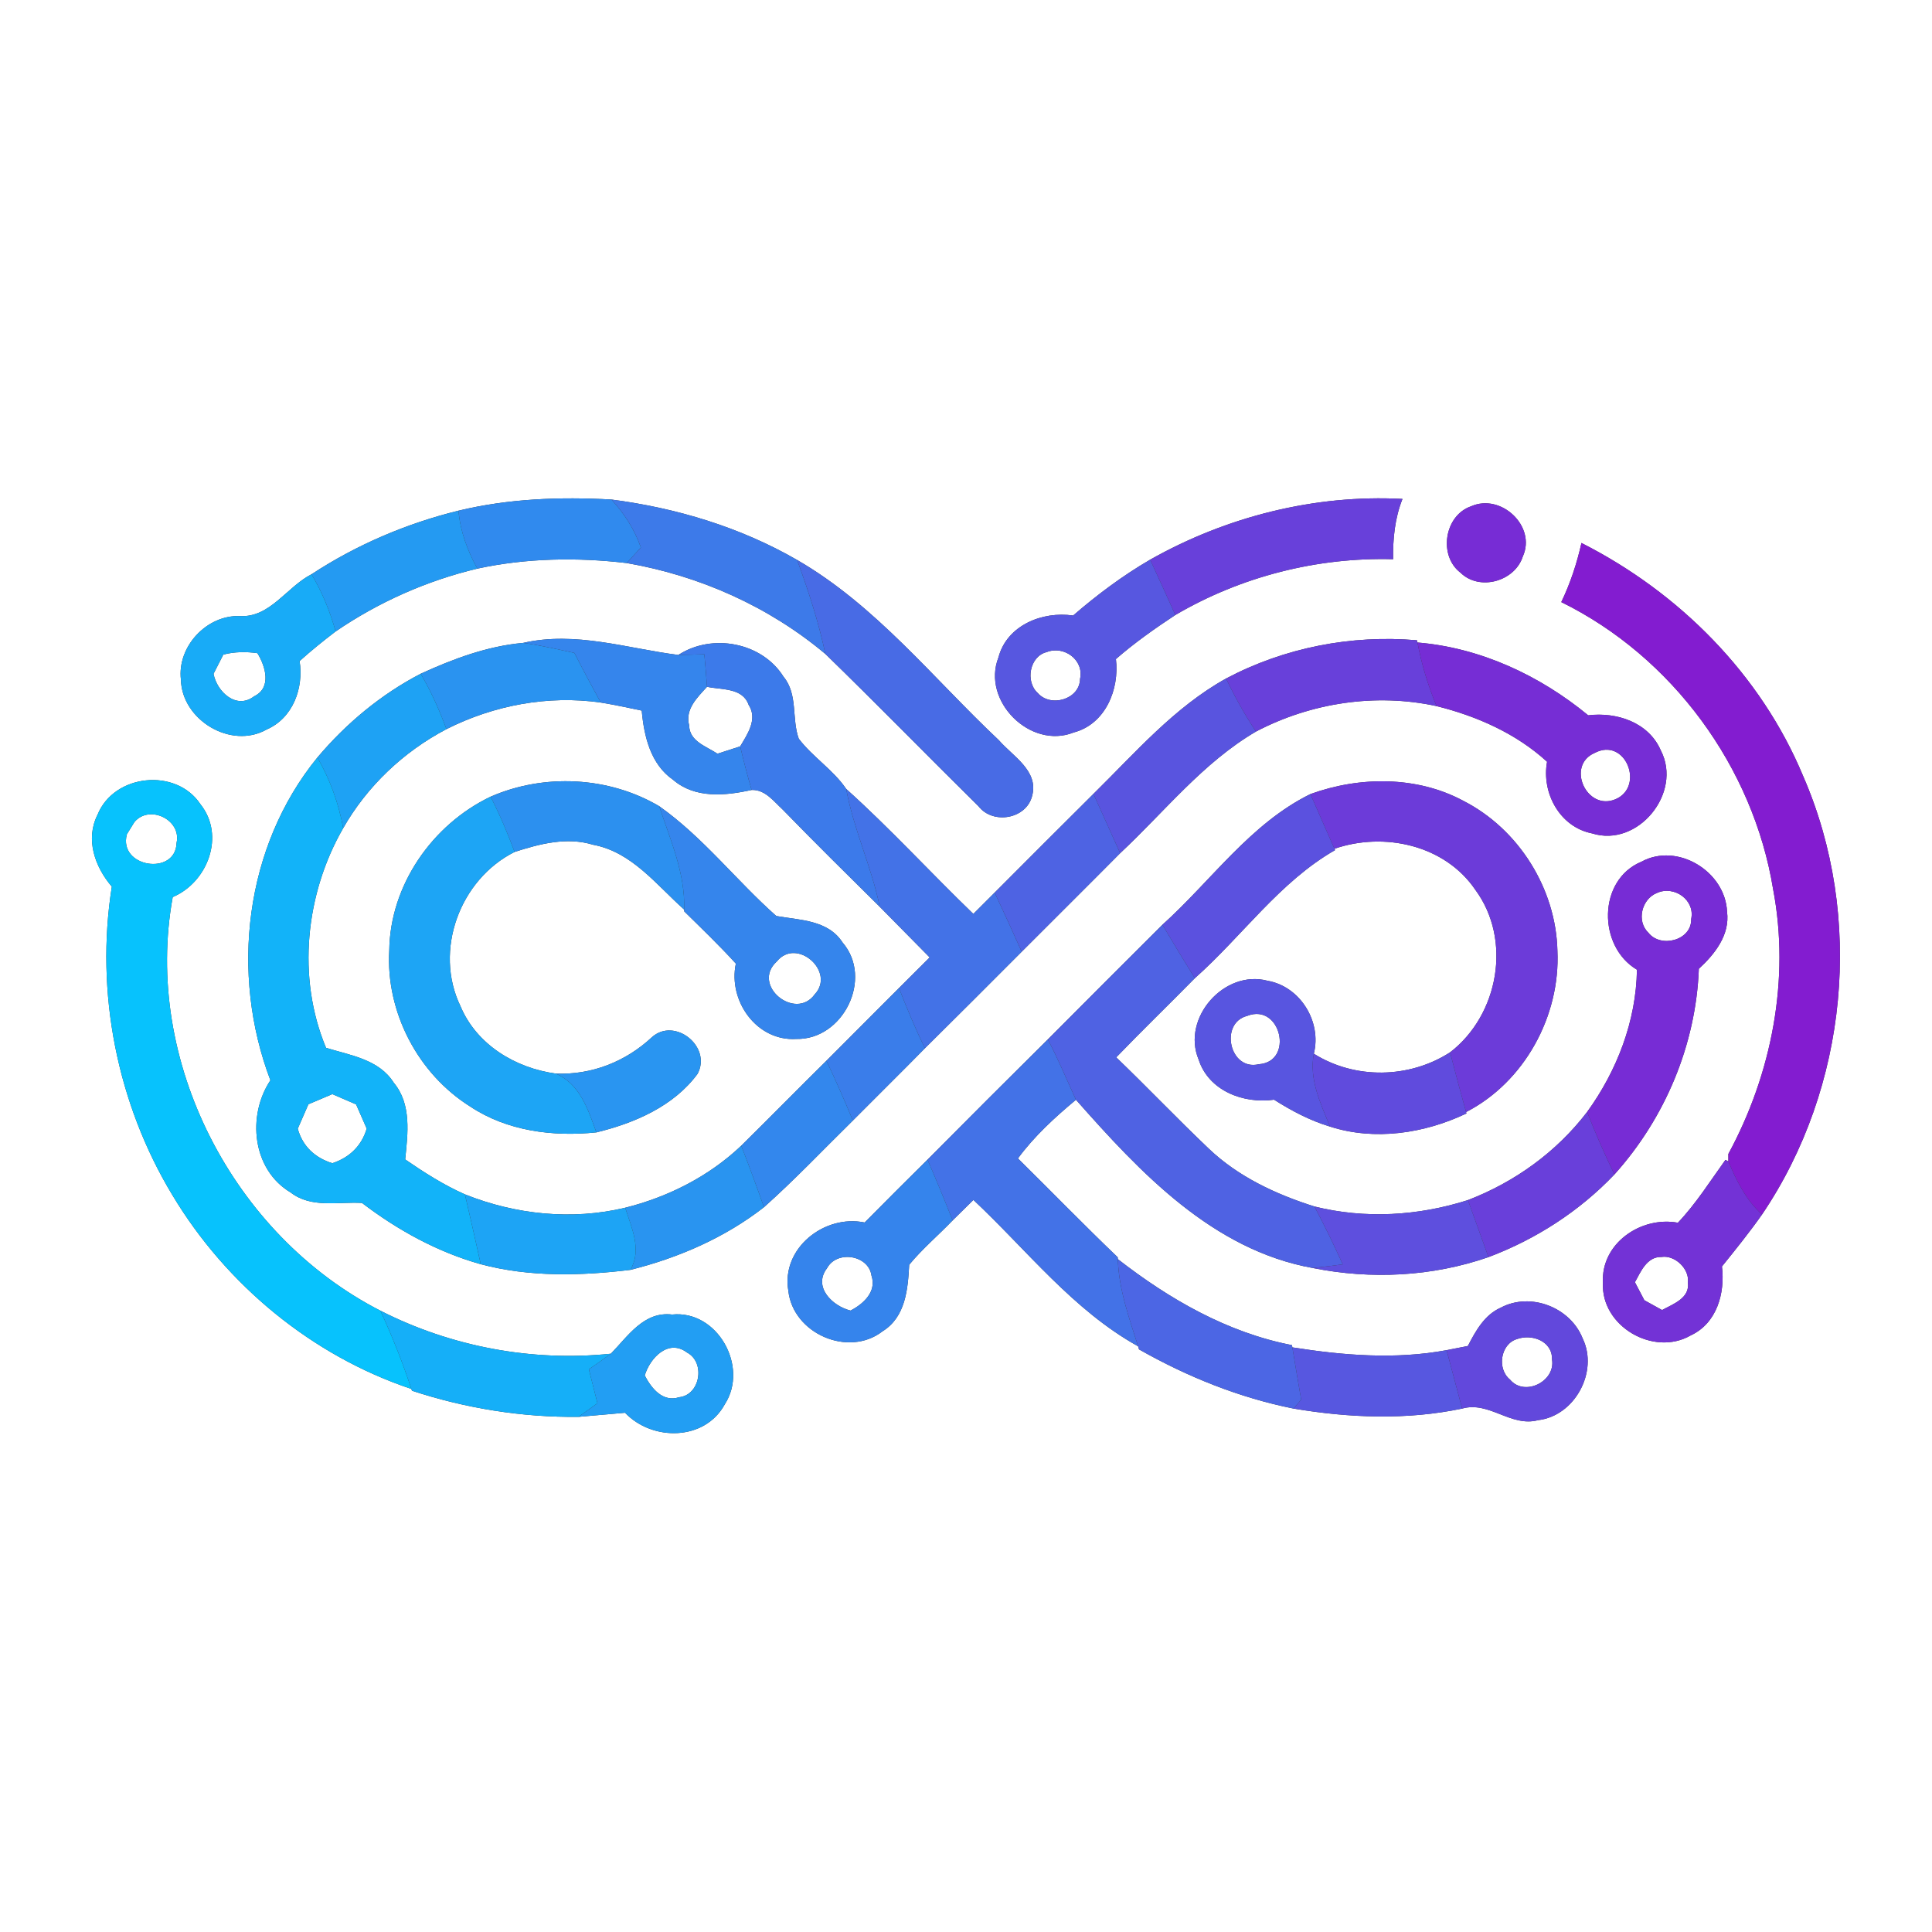 <?xml version="1.0" encoding="UTF-8" ?>
<!DOCTYPE svg PUBLIC "-//W3C//DTD SVG 1.1//EN" "http://www.w3.org/Graphics/SVG/1.1/DTD/svg11.dtd">
<svg width="250pt" height="250pt" viewBox="0 0 250 250" version="1.1" xmlns="http://www.w3.org/2000/svg">
<rect x="0" y="0" width="250" height="250" fill="#333333" stroke="none"/>
<g id="#ffffffff">
<path fill="#ffffff" opacity="1.00" d=" M 0.00 0.00 L 250.00 0.00 L 250.00 250.00 L 0.00 250.00 L 0.00 0.00 M 59.33 66.08 C 52.58 67.74 46.12 70.50 40.31 74.31 C 37.12 75.93 34.95 79.94 31.05 79.72 C 26.75 79.55 22.91 83.67 23.41 87.95 C 23.53 93.16 29.89 97.01 34.50 94.40 C 37.91 92.92 39.31 89.05 38.77 85.54 C 40.27 84.19 41.83 82.93 43.43 81.71 C 48.99 77.91 55.22 75.14 61.77 73.58 C 68.12 72.21 74.67 72.10 81.10 72.86 C 90.51 74.49 99.47 78.47 106.80 84.62 C 113.48 91.11 119.99 97.79 126.62 104.33 C 128.50 106.75 132.86 105.98 133.57 102.94 C 134.40 99.71 131.05 97.86 129.25 95.78 C 120.76 87.79 113.37 78.37 103.15 72.46 C 95.78 68.21 87.53 65.73 79.12 64.64 C 72.49 64.27 65.80 64.52 59.33 66.08 M 148.83 72.42 C 145.27 74.49 141.97 76.96 138.86 79.65 C 134.89 79.06 130.29 80.91 129.20 85.07 C 126.99 90.70 133.33 97.02 138.94 94.78 C 143.05 93.70 144.87 89.20 144.40 85.28 C 146.81 83.18 149.42 81.34 152.09 79.58 C 160.58 74.60 170.43 72.09 180.27 72.36 C 180.23 69.71 180.49 67.05 181.48 64.56 C 170.13 63.96 158.71 66.84 148.83 72.42 M 190.37 65.51 C 186.91 66.68 186.09 71.90 188.99 74.11 C 191.45 76.52 196.01 75.24 197.05 72.01 C 198.83 68.10 194.23 63.80 190.37 65.51 M 202.03 77.91 C 216.40 84.98 226.86 99.27 229.44 115.06 C 231.66 126.70 229.26 138.96 223.65 149.32 L 223.65 150.28 L 223.27 150.09 C 221.28 152.85 219.47 155.74 217.12 158.22 C 212.35 157.34 207.13 160.89 207.42 166.01 C 207.15 171.61 213.96 175.57 218.76 172.81 C 222.16 171.24 223.24 167.35 222.82 163.88 C 224.60 161.67 226.38 159.47 228.01 157.15 C 239.14 140.70 241.27 118.64 233.32 100.41 C 227.85 87.26 217.28 76.66 204.64 70.26 C 204.05 72.90 203.20 75.47 202.03 77.91 M 54.44 87.18 C 49.30 89.85 44.80 93.60 41.07 98.02 C 31.65 109.57 29.75 126.00 34.99 139.79 C 31.94 144.37 32.64 151.35 37.60 154.30 C 40.28 156.38 43.74 155.48 46.84 155.66 C 51.46 159.18 56.60 162.01 62.21 163.59 C 68.53 165.27 75.15 165.10 81.58 164.32 C 87.80 162.76 93.78 160.17 98.86 156.21 C 102.86 152.64 106.54 148.75 110.36 145.00 C 113.45 141.88 116.59 138.80 119.68 135.65 C 123.87 131.50 128.05 127.33 132.21 123.15 C 136.45 118.90 140.72 114.67 144.95 110.40 C 150.69 105.04 155.66 98.68 162.53 94.66 C 169.65 90.93 178.01 89.66 185.89 91.37 C 191.11 92.67 196.19 94.91 200.19 98.57 C 199.45 102.61 201.84 107.02 206.01 107.84 C 211.94 109.72 217.75 102.60 214.91 97.11 C 213.34 93.47 209.21 92.11 205.51 92.56 C 199.25 87.40 191.56 83.81 183.42 83.14 L 183.35 82.85 C 174.85 82.12 166.20 83.80 158.65 87.80 C 151.94 91.53 146.90 97.41 141.49 102.73 C 137.22 106.98 132.96 111.23 128.71 115.50 C 127.79 116.42 126.87 117.34 125.95 118.26 C 120.41 112.92 115.22 107.23 109.50 102.09 C 107.83 99.62 105.17 97.97 103.36 95.59 C 102.42 93.00 103.28 89.85 101.39 87.57 C 98.59 83.10 92.14 81.91 87.78 84.75 C 81.14 83.91 74.47 81.64 67.70 83.19 C 63.06 83.60 58.64 85.26 54.44 87.18 M 12.62 105.43 C 11.01 108.62 12.29 112.19 14.47 114.73 C 12.30 128.41 15.15 142.80 22.31 154.65 C 29.27 166.26 40.37 175.43 53.23 179.73 L 53.31 179.96 C 60.25 182.24 67.55 183.42 74.86 183.34 C 76.87 183.17 78.87 182.99 80.88 182.81 C 84.41 186.52 91.21 186.47 93.79 181.71 C 96.93 176.86 92.85 169.50 86.97 170.10 C 83.31 169.66 81.25 172.91 79.04 175.17 C 68.82 176.23 58.37 174.26 49.22 169.60 C 30.15 159.83 18.49 137.27 22.35 116.08 C 26.88 114.17 29.18 108.12 25.94 104.07 C 22.79 99.31 14.75 100.14 12.62 105.43 M 169.57 102.75 C 161.79 106.58 156.74 113.97 150.42 119.66 C 145.47 124.60 140.52 129.54 135.59 134.50 C 130.38 139.66 125.19 144.85 120.02 150.06 C 117.29 152.75 114.59 155.47 111.89 158.19 C 106.67 157.11 101.07 161.53 102.01 167.02 C 102.60 172.56 109.78 175.70 114.20 172.27 C 117.19 170.42 117.48 166.81 117.65 163.66 C 119.35 161.59 121.42 159.85 123.27 157.92 C 124.16 157.03 125.06 156.15 125.96 155.27 C 132.88 161.76 138.86 169.54 147.27 174.21 L 147.39 174.61 C 153.63 178.15 160.34 180.86 167.39 182.27 C 174.60 183.48 182.01 183.78 189.20 182.27 C 192.70 181.27 195.49 184.70 199.02 183.77 C 203.78 183.23 206.88 177.48 204.79 173.18 C 203.20 169.16 198.04 167.16 194.20 169.21 C 192.09 170.14 190.95 172.22 189.94 174.17 C 189.02 174.35 188.11 174.53 187.19 174.71 C 180.57 175.94 173.83 175.39 167.23 174.35 L 167.18 174.06 C 158.82 172.44 151.30 168.11 144.65 162.93 L 144.63 162.69 C 140.25 158.50 136.03 154.15 131.72 149.90 C 133.84 147.02 136.49 144.59 139.23 142.31 C 147.53 151.71 156.91 161.74 169.87 164.08 C 177.41 165.59 185.33 165.20 192.61 162.67 C 198.75 160.36 204.38 156.73 208.91 151.97 C 215.47 144.68 219.46 135.17 219.83 125.36 C 221.90 123.46 223.87 120.97 223.48 117.98 C 223.27 112.78 217.06 108.95 212.39 111.51 C 206.73 113.86 206.73 122.47 211.82 125.48 C 211.72 132.12 209.24 138.55 205.37 143.89 C 201.42 149.06 196.01 152.96 189.95 155.29 C 183.53 157.34 176.66 157.75 170.09 156.12 C 165.10 154.54 160.22 152.27 156.40 148.62 C 152.34 144.76 148.48 140.70 144.44 136.82 C 147.78 133.35 151.24 130.01 154.61 126.58 C 160.73 121.15 165.58 114.11 172.76 110.00 L 172.68 109.83 C 179.10 107.61 186.96 109.34 190.90 115.13 C 195.68 121.60 193.94 131.33 187.64 136.17 C 182.37 139.57 175.34 139.70 170.01 136.35 C 171.05 132.21 168.26 127.65 164.02 126.91 C 158.43 125.43 152.86 131.73 155.10 137.10 C 156.40 141.15 160.91 142.86 164.86 142.30 C 167.13 143.74 169.51 145.00 172.10 145.78 C 177.91 147.65 184.32 146.67 189.76 144.08 L 189.71 143.90 C 197.26 140.02 201.92 131.47 201.53 123.04 C 201.35 115.01 196.53 107.30 189.38 103.64 C 183.34 100.38 175.92 100.45 169.57 102.75 Z" />
<path fill="#ffffff" opacity="1.00" d=" M 28.90 84.70 C 30.35 84.33 31.84 84.31 33.31 84.52 C 34.36 86.23 35.18 89.00 32.88 90.10 C 30.59 91.87 28.07 89.52 27.63 87.19 C 27.95 86.57 28.58 85.32 28.90 84.70 Z" />
<path fill="#ffffff" opacity="1.00" d=" M 135.44 84.38 C 137.68 83.50 140.29 85.39 139.76 87.84 C 139.72 90.52 135.92 91.59 134.27 89.66 C 132.65 88.19 133.23 84.92 135.44 84.38 Z" />
<path fill="#ffffff" opacity="1.00" d=" M 91.49 88.87 C 93.39 89.29 96.08 88.95 96.88 91.22 C 98.07 93.06 96.72 95.00 95.78 96.58 C 95.05 96.82 93.58 97.29 92.84 97.53 C 91.42 96.58 89.21 95.94 89.18 93.88 C 88.61 91.78 90.23 90.26 91.49 88.87 Z" />
<path fill="#ffffff" opacity="1.00" d=" M 57.77 94.35 C 63.89 91.26 70.92 89.93 77.74 90.91 C 79.51 91.20 81.28 91.58 83.04 91.95 C 83.34 95.28 84.18 98.89 87.10 100.91 C 89.94 103.36 93.87 102.97 97.26 102.22 C 99.01 102.16 100.09 103.67 101.25 104.73 C 105.39 108.99 109.62 113.16 113.84 117.34 C 116.00 119.52 118.15 121.70 120.30 123.89 C 118.98 125.21 117.65 126.53 116.33 127.85 C 113.20 130.99 110.07 134.12 106.94 137.26 C 103.25 140.90 99.61 144.61 95.92 148.25 C 91.74 152.22 86.46 154.89 80.90 156.28 C 74.01 157.93 66.71 157.17 60.16 154.55 C 57.42 153.34 54.89 151.72 52.43 150.03 C 52.77 146.69 53.28 142.89 50.95 140.10 C 49.04 137.07 45.33 136.56 42.19 135.59 C 38.39 126.50 39.52 115.64 44.41 107.16 C 47.51 101.72 52.23 97.26 57.77 94.35 M 63.48 103.09 C 55.94 106.70 50.48 114.53 50.37 122.98 C 49.91 130.96 54.08 138.95 60.85 143.19 C 65.63 146.37 71.55 147.11 77.17 146.53 C 82.10 145.33 87.17 143.16 90.27 138.95 C 92.14 135.42 87.29 131.57 84.35 134.22 C 80.97 137.37 76.56 139.12 71.91 138.92 C 66.70 138.21 61.68 135.19 59.59 130.21 C 56.10 123.00 59.49 113.80 66.59 110.24 C 69.85 109.19 73.34 108.27 76.74 109.31 C 81.76 110.24 84.94 114.51 88.53 117.70 L 88.54 117.93 C 90.80 120.15 93.08 122.34 95.22 124.69 C 94.20 129.51 97.91 134.76 103.04 134.44 C 109.11 134.57 113.03 126.61 109.03 121.96 C 107.14 119.03 103.49 119.07 100.45 118.53 C 95.27 113.94 90.99 108.34 85.30 104.32 C 78.76 100.47 70.42 100.06 63.48 103.09 Z" />
<path fill="#ffffff" opacity="1.00" d=" M 206.35 97.43 C 210.32 95.33 212.86 101.76 209.07 103.41 C 205.31 105.03 202.60 99.04 206.35 97.43 Z" />
<path fill="#ffffff" opacity="1.00" d=" M 17.39 106.38 C 19.31 104.06 23.51 106.06 22.85 109.06 C 22.74 113.39 15.26 112.25 16.42 107.95 C 16.67 107.56 17.15 106.77 17.39 106.38 Z" />
<path fill="#ffffff" opacity="1.00" d=" M 214.43 115.54 C 216.64 114.55 219.36 116.45 218.84 118.92 C 218.92 121.70 214.88 122.72 213.31 120.70 C 211.71 119.19 212.44 116.30 214.43 115.54 Z" />
<path fill="#ffffff" opacity="1.00" d=" M 100.53 124.40 C 103.10 121.24 108.16 125.75 105.43 128.66 C 102.93 132.16 97.13 127.48 100.53 124.40 Z" />
<path fill="#ffffff" opacity="1.00" d=" M 161.40 131.45 C 165.73 129.76 167.49 137.39 162.89 137.71 C 159.09 138.61 157.76 132.36 161.40 131.45 Z" />
<path fill="#ffffff" opacity="1.00" d=" M 39.91 142.89 C 40.94 142.45 41.97 142.02 43.00 141.58 C 44.02 142.02 45.05 142.47 46.08 142.91 C 46.53 143.96 46.99 145.00 47.45 146.04 C 46.80 148.28 45.20 149.80 43.00 150.52 C 40.76 149.82 39.15 148.33 38.53 146.05 C 38.99 145.00 39.45 143.95 39.91 142.89 Z" />
<path fill="#ffffff" opacity="1.00" d=" M 107.02 164.10 C 108.31 161.73 112.41 162.41 112.77 165.06 C 113.47 167.16 111.72 168.71 110.07 169.59 C 107.71 169.01 105.16 166.53 107.02 164.10 Z" />
<path fill="#ffffff" opacity="1.00" d=" M 211.56 165.92 C 212.32 164.55 213.10 162.60 215.00 162.65 C 216.72 162.37 218.65 164.21 218.41 165.95 C 218.70 167.99 216.46 168.75 215.07 169.52 C 214.49 169.20 213.35 168.57 212.78 168.25 C 212.47 167.67 211.86 166.50 211.56 165.92 Z" />
<path fill="#ffffff" opacity="1.00" d=" M 196.28 173.28 C 198.23 172.57 200.89 173.53 200.83 175.91 C 201.32 178.75 197.26 180.78 195.39 178.51 C 193.69 177.14 194.15 173.93 196.28 173.28 Z" />
<path fill="#ffffff" opacity="1.00" d=" M 83.43 177.99 C 84.10 175.73 86.48 173.20 88.89 175.01 C 91.32 176.29 90.61 180.52 87.88 180.80 C 85.74 181.49 84.29 179.63 83.43 177.99 Z" />
</g>
<g id="#308aeeff">
<path fill="#308aee" opacity="1.00" d=" M 59.33 66.08 C 65.80 64.52 72.49 64.27 79.12 64.64 C 80.79 66.44 82.11 68.52 82.93 70.84 C 82.32 71.51 81.71 72.19 81.10 72.86 C 74.67 72.10 68.12 72.21 61.77 73.58 C 60.49 71.25 59.55 68.74 59.33 66.08 Z" />
</g>
<g id="#3d7ae9ff">
<path fill="#3d7ae9" opacity="1.00" d=" M 79.12 64.64 C 87.53 65.73 95.78 68.21 103.15 72.46 C 104.60 76.44 105.93 80.47 106.80 84.62 C 99.47 78.47 90.51 74.49 81.10 72.86 C 81.71 72.19 82.32 71.51 82.93 70.84 C 82.11 68.52 80.79 66.44 79.12 64.64 Z" />
</g>
<g id="#6840daff">
<path fill="#6840da" opacity="1.00" d=" M 148.83 72.42 C 158.71 66.84 170.13 63.96 181.48 64.56 C 180.49 67.05 180.23 69.71 180.27 72.36 C 170.43 72.09 160.58 74.60 152.09 79.58 C 151.02 77.19 149.93 74.80 148.83 72.42 Z" />
<path fill="#6840da" opacity="1.00" d=" M 158.65 87.80 C 166.20 83.80 174.85 82.12 183.35 82.85 L 183.42 83.14 C 183.95 85.97 184.80 88.72 185.89 91.37 C 178.01 89.66 169.65 90.93 162.53 94.66 C 161.06 92.48 159.79 90.17 158.65 87.80 Z" />
</g>
<g id="#772cd5ff">
<path fill="#772cd5" opacity="1.00" d=" M 190.37 65.51 C 194.23 63.80 198.83 68.10 197.05 72.01 C 196.01 75.24 191.45 76.52 188.99 74.11 C 186.09 71.90 186.91 66.68 190.37 65.51 Z" />
<path fill="#772cd5" opacity="1.00" d=" M 212.39 111.51 C 217.06 108.95 223.27 112.78 223.48 117.98 C 223.87 120.97 221.90 123.46 219.83 125.36 C 219.46 135.17 215.47 144.68 208.91 151.97 C 207.62 149.33 206.45 146.63 205.37 143.89 C 209.24 138.55 211.72 132.12 211.82 125.48 C 206.73 122.47 206.73 113.86 212.39 111.51 M 214.43 115.54 C 212.44 116.30 211.71 119.19 213.31 120.70 C 214.88 122.72 218.92 121.70 218.84 118.92 C 219.36 116.45 216.64 114.55 214.43 115.54 Z" />
</g>
<g id="#249af2ff">
<path fill="#249af2" opacity="1.00" d=" M 40.31 74.31 C 46.12 70.50 52.58 67.74 59.33 66.08 C 59.55 68.74 60.49 71.25 61.77 73.58 C 55.22 75.14 48.99 77.91 43.43 81.71 C 42.71 79.12 41.69 76.62 40.31 74.31 Z" />
</g>
<g id="#831cd0ff">
<path fill="#831cd0" opacity="1.00" d=" M 202.03 77.91 C 203.20 75.47 204.05 72.90 204.64 70.26 C 217.28 76.66 227.85 87.26 233.32 100.41 C 241.27 118.64 239.14 140.70 228.01 157.15 C 225.94 155.31 224.71 152.79 223.65 150.28 L 223.65 149.32 C 229.26 138.96 231.66 126.70 229.44 115.06 C 226.86 99.27 216.40 84.98 202.03 77.91 Z" />
</g>
<g id="#486be5ff">
<path fill="#486be5" opacity="1.00" d=" M 103.15 72.46 C 113.37 78.37 120.76 87.79 129.25 95.78 C 131.05 97.86 134.40 99.71 133.57 102.94 C 132.86 105.98 128.50 106.75 126.62 104.33 C 119.99 97.79 113.48 91.11 106.80 84.62 C 105.93 80.47 104.60 76.44 103.15 72.46 Z" />
</g>
<g id="#5757e0ff">
<path fill="#5757e0" opacity="1.00" d=" M 138.86 79.65 C 141.97 76.96 145.27 74.49 148.83 72.42 C 149.93 74.80 151.02 77.19 152.09 79.58 C 149.42 81.34 146.81 83.18 144.40 85.28 C 144.87 89.20 143.05 93.70 138.94 94.78 C 133.33 97.02 126.99 90.70 129.20 85.07 C 130.29 80.91 134.89 79.06 138.86 79.65 M 135.44 84.38 C 133.23 84.92 132.65 88.19 134.27 89.66 C 135.92 91.59 139.72 90.52 139.76 87.84 C 140.29 85.39 137.68 83.50 135.44 84.38 Z" />
<path fill="#5757e0" opacity="1.00" d=" M 167.23 174.35 C 173.83 175.39 180.57 175.94 187.19 174.71 C 187.87 177.23 188.53 179.75 189.20 182.27 C 182.01 183.78 174.60 183.48 167.39 182.27 C 167.63 181.98 168.12 181.40 168.37 181.11 C 167.98 178.86 167.60 176.61 167.23 174.35 Z" />
</g>
<g id="#18abf7ff">
<path fill="#18abf7" opacity="1.00" d=" M 31.05 79.72 C 34.95 79.94 37.12 75.93 40.31 74.31 C 41.69 76.62 42.71 79.12 43.43 81.71 C 41.83 82.93 40.27 84.19 38.77 85.54 C 39.31 89.05 37.91 92.92 34.50 94.40 C 29.89 97.01 23.53 93.16 23.41 87.95 C 22.91 83.67 26.75 79.55 31.05 79.72 M 28.90 84.70 C 28.58 85.32 27.95 86.57 27.63 87.19 C 28.07 89.52 30.59 91.87 32.88 90.10 C 35.18 89.00 34.36 86.23 33.31 84.52 C 31.84 84.31 30.35 84.33 28.90 84.70 Z" />
</g>
<g id="#2a93f0ff">
<path fill="#2a93f0" opacity="1.00" d=" M 54.44 87.18 C 58.64 85.26 63.06 83.60 67.70 83.19 C 69.93 83.50 72.13 84.01 74.33 84.49 C 75.43 86.65 76.57 88.78 77.74 90.91 C 70.92 89.93 63.89 91.26 57.77 94.35 C 56.86 91.87 55.77 89.46 54.44 87.18 Z" />
</g>
<g id="#3585ecff">
<path fill="#3585ec" opacity="1.00" d=" M 67.70 83.19 C 74.47 81.64 81.14 83.91 87.78 84.75 C 88.90 84.73 90.02 84.70 91.14 84.66 C 91.27 86.06 91.39 87.47 91.49 88.87 C 90.23 90.26 88.61 91.78 89.18 93.88 C 89.21 95.94 91.42 96.58 92.84 97.53 C 93.58 97.29 95.05 96.82 95.78 96.58 C 96.23 98.47 96.71 100.35 97.26 102.22 C 93.87 102.97 89.94 103.36 87.10 100.91 C 84.18 98.89 83.34 95.28 83.04 91.95 C 81.28 91.58 79.51 91.20 77.74 90.91 C 76.57 88.78 75.43 86.65 74.33 84.49 C 72.13 84.01 69.93 83.50 67.70 83.19 Z" />
<path fill="#3585ec" opacity="1.00" d=" M 85.30 104.32 C 90.99 108.34 95.27 113.94 100.45 118.53 C 103.49 119.07 107.14 119.03 109.03 121.96 C 113.03 126.61 109.11 134.57 103.04 134.44 C 97.91 134.76 94.20 129.51 95.22 124.69 C 93.08 122.34 90.80 120.15 88.54 117.93 L 88.53 117.70 C 88.69 113.01 86.74 108.68 85.30 104.32 M 100.53 124.40 C 97.13 127.48 102.93 132.16 105.43 128.66 C 108.16 125.75 103.10 121.24 100.53 124.40 Z" />
</g>
<g id="#3c7aeaff">
<path fill="#3c7aea" opacity="1.00" d=" M 87.78 84.75 C 92.14 81.91 98.59 83.10 101.39 87.57 C 103.28 89.85 102.42 93.00 103.36 95.59 C 105.17 97.97 107.83 99.62 109.50 102.09 C 110.45 107.32 112.78 112.15 113.84 117.34 C 109.62 113.16 105.39 108.99 101.25 104.73 C 100.09 103.67 99.01 102.16 97.26 102.22 C 96.71 100.35 96.23 98.47 95.78 96.58 C 96.72 95.00 98.07 93.06 96.88 91.22 C 96.08 88.95 93.39 89.29 91.49 88.87 C 91.39 87.47 91.27 86.06 91.14 84.66 C 90.02 84.70 88.90 84.73 87.78 84.75 Z" />
</g>
<g id="#762dd5ff">
<path fill="#762dd5" opacity="1.00" d=" M 185.89 91.37 C 184.80 88.72 183.95 85.97 183.42 83.14 C 191.56 83.81 199.25 87.40 205.51 92.56 C 209.21 92.11 213.34 93.47 214.91 97.11 C 217.75 102.60 211.94 109.72 206.01 107.84 C 201.84 107.02 199.45 102.61 200.19 98.57 C 196.19 94.91 191.11 92.67 185.89 91.37 M 206.35 97.43 C 202.60 99.04 205.31 105.03 209.07 103.41 C 212.86 101.76 210.32 95.33 206.35 97.43 Z" />
</g>
<g id="#1ea2f4ff">
<path fill="#1ea2f4" opacity="1.00" d=" M 41.07 98.02 C 44.80 93.60 49.30 89.85 54.44 87.18 C 55.77 89.46 56.86 91.87 57.77 94.35 C 52.23 97.26 47.51 101.72 44.41 107.16 C 43.82 103.94 42.70 100.85 41.07 98.02 Z" />
</g>
<g id="#5954dfff">
<path fill="#5954df" opacity="1.00" d=" M 141.49 102.73 C 146.90 97.41 151.94 91.53 158.65 87.80 C 159.79 90.17 161.06 92.48 162.53 94.66 C 155.66 98.68 150.69 105.04 144.95 110.40 C 143.80 107.84 142.64 105.28 141.49 102.73 Z" />
</g>
<g id="#12b3f9ff">
<path fill="#12b3f9" opacity="1.00" d=" M 34.99 139.79 C 29.75 126.00 31.65 109.57 41.07 98.02 C 42.70 100.85 43.82 103.94 44.41 107.16 C 39.52 115.64 38.39 126.50 42.19 135.59 C 45.33 136.56 49.04 137.07 50.95 140.10 C 53.28 142.89 52.77 146.69 52.43 150.03 C 54.89 151.72 57.42 153.34 60.16 154.55 C 60.86 157.56 61.55 160.57 62.21 163.59 C 56.60 162.01 51.46 159.18 46.84 155.66 C 43.74 155.48 40.28 156.38 37.60 154.30 C 32.64 151.35 31.94 144.37 34.99 139.79 M 39.91 142.89 C 39.45 143.95 38.99 145.00 38.53 146.05 C 39.15 148.33 40.76 149.82 43.00 150.52 C 45.20 149.80 46.80 148.28 47.45 146.04 C 46.99 145.00 46.53 143.96 46.08 142.91 C 45.05 142.47 44.02 142.02 43.00 141.58 C 41.97 142.02 40.94 142.45 39.91 142.89 Z" />
</g>
<g id="#07c2fdff">
<path fill="#07c2fd" opacity="1.00" d=" M 12.62 105.43 C 14.75 100.14 22.79 99.31 25.94 104.07 C 29.18 108.12 26.88 114.17 22.35 116.08 C 18.49 137.27 30.15 159.83 49.22 169.60 C 50.75 172.89 52.09 176.28 53.23 179.73 C 40.37 175.43 29.27 166.26 22.31 154.65 C 15.15 142.80 12.30 128.41 14.47 114.73 C 12.29 112.19 11.01 108.62 12.62 105.43 M 17.39 106.38 C 17.15 106.77 16.67 107.56 16.42 107.95 C 15.26 112.25 22.74 113.39 22.85 109.06 C 23.51 106.06 19.31 104.06 17.39 106.38 Z" />
</g>
<g id="#2c90efff">
<path fill="#2c90ef" opacity="1.00" d=" M 63.48 103.09 C 70.42 100.06 78.76 100.47 85.30 104.32 C 86.74 108.68 88.69 113.01 88.53 117.70 C 84.94 114.51 81.76 110.24 76.74 109.31 C 73.34 108.27 69.85 109.19 66.59 110.24 C 65.68 107.80 64.67 105.40 63.48 103.09 Z" />
</g>
<g id="#6c3bd9ff">
<path fill="#6c3bd9" opacity="1.00" d=" M 169.57 102.75 C 175.92 100.45 183.34 100.38 189.38 103.64 C 196.53 107.30 201.35 115.01 201.53 123.04 C 201.92 131.47 197.26 140.02 189.71 143.90 C 188.99 141.33 188.30 138.75 187.64 136.17 C 193.94 131.33 195.68 121.60 190.90 115.13 C 186.96 109.34 179.10 107.61 172.68 109.83 C 171.63 107.47 170.60 105.11 169.57 102.75 Z" />
</g>
<g id="#4372e7ff">
<path fill="#4372e7" opacity="1.00" d=" M 113.84 117.34 C 112.78 112.15 110.45 107.32 109.50 102.09 C 115.22 107.23 120.41 112.92 125.95 118.26 C 126.87 117.34 127.79 116.42 128.71 115.50 C 129.90 118.04 131.06 120.59 132.21 123.15 C 128.05 127.33 123.87 131.50 119.68 135.65 C 118.45 133.10 117.35 130.49 116.33 127.85 C 117.65 126.53 118.98 125.21 120.30 123.89 C 118.15 121.70 116.00 119.52 113.84 117.34 Z" />
<path fill="#4372e7" opacity="1.00" d=" M 120.02 150.06 C 125.19 144.85 130.38 139.66 135.59 134.50 C 136.93 137.04 138.03 139.70 139.23 142.31 C 136.49 144.59 133.84 147.02 131.72 149.90 C 136.03 154.15 140.25 158.50 144.63 162.69 L 144.65 162.93 C 144.76 166.84 146.11 170.52 147.27 174.21 C 138.86 169.54 132.88 161.76 125.96 155.27 C 125.06 156.15 124.16 157.03 123.27 157.92 C 122.23 155.28 121.15 152.66 120.02 150.06 Z" />
</g>
<g id="#4e63e3ff">
<path fill="#4e63e3" opacity="1.00" d=" M 128.71 115.50 C 132.96 111.23 137.22 106.98 141.49 102.73 C 142.64 105.28 143.80 107.84 144.95 110.40 C 140.72 114.67 136.45 118.90 132.21 123.15 C 131.06 120.59 129.90 118.04 128.71 115.50 Z" />
</g>
<g id="#5b51dfff">
<path fill="#5b51df" opacity="1.00" d=" M 150.42 119.66 C 156.74 113.97 161.79 106.58 169.57 102.75 C 170.60 105.11 171.63 107.47 172.68 109.83 L 172.76 110.00 C 165.58 114.11 160.73 121.15 154.61 126.58 C 153.19 124.29 151.79 121.98 150.42 119.66 Z" />
</g>
<g id="#1da5f5ff">
<path fill="#1da5f5" opacity="1.00" d=" M 50.37 122.98 C 50.48 114.53 55.94 106.70 63.48 103.09 C 64.67 105.40 65.68 107.80 66.59 110.24 C 59.49 113.80 56.10 123.00 59.59 130.21 C 61.68 135.19 66.70 138.21 71.91 138.92 C 75.05 140.26 76.11 143.59 77.17 146.53 C 71.55 147.11 65.63 146.37 60.85 143.19 C 54.08 138.95 49.91 130.96 50.37 122.98 Z" />
</g>
<g id="#4f62e3ff">
<path fill="#4f62e3" opacity="1.00" d=" M 135.59 134.50 C 140.52 129.54 145.47 124.60 150.42 119.66 C 151.79 121.98 153.19 124.29 154.61 126.58 C 151.24 130.01 147.78 133.35 144.44 136.82 C 148.48 140.70 152.34 144.76 156.40 148.62 C 160.22 152.27 165.10 154.54 170.09 156.12 C 171.39 158.57 172.61 161.07 173.75 163.61 C 172.46 163.78 171.16 163.94 169.87 164.08 C 156.91 161.74 147.53 151.71 139.23 142.31 C 138.03 139.70 136.93 137.04 135.59 134.50 Z" />
</g>
<g id="#5855e0ff">
<path fill="#5855e0" opacity="1.00" d=" M 155.10 137.10 C 152.86 131.73 158.43 125.43 164.02 126.91 C 168.26 127.65 171.05 132.21 170.01 136.35 C 169.37 139.66 170.89 142.79 172.10 145.78 C 169.51 145.00 167.13 143.74 164.86 142.30 C 160.91 142.86 156.40 141.15 155.10 137.10 M 161.40 131.45 C 157.76 132.36 159.09 138.61 162.89 137.71 C 167.49 137.39 165.73 129.76 161.40 131.45 Z" />
</g>
<g id="#3a7deaff">
<path fill="#3a7dea" opacity="1.00" d=" M 106.94 137.26 C 110.07 134.12 113.20 130.99 116.33 127.85 C 117.35 130.49 118.45 133.10 119.68 135.65 C 116.59 138.80 113.45 141.88 110.36 145.00 C 109.29 142.39 108.15 139.81 106.94 137.26 Z" />
</g>
<g id="#2995f1ff">
<path fill="#2995f1" opacity="1.00" d=" M 84.35 134.22 C 87.29 131.57 92.14 135.42 90.27 138.95 C 87.17 143.16 82.10 145.33 77.17 146.53 C 76.11 143.59 75.05 140.26 71.91 138.92 C 76.56 139.12 80.97 137.37 84.35 134.22 Z" />
</g>
<g id="#604bddff">
<path fill="#604bdd" opacity="1.00" d=" M 170.01 136.35 C 175.34 139.70 182.37 139.57 187.64 136.17 C 188.30 138.75 188.99 141.33 189.71 143.90 L 189.76 144.08 C 184.32 146.67 177.91 147.65 172.10 145.78 C 170.89 142.79 169.37 139.66 170.01 136.35 Z" />
</g>
<g id="#3387edff">
<path fill="#3387ed" opacity="1.00" d=" M 95.92 148.25 C 99.61 144.61 103.25 140.90 106.94 137.26 C 108.15 139.81 109.29 142.39 110.36 145.00 C 106.54 148.75 102.86 152.64 98.86 156.21 C 97.92 153.54 96.94 150.89 95.92 148.25 Z" />
</g>
<g id="#693fdaff">
<path fill="#693fda" opacity="1.00" d=" M 189.95 155.29 C 196.01 152.96 201.42 149.06 205.37 143.89 C 206.45 146.63 207.62 149.33 208.91 151.97 C 204.38 156.73 198.75 160.36 192.61 162.67 C 191.73 160.20 190.84 157.74 189.95 155.29 Z" />
</g>
<g id="#2994f0ff">
<path fill="#2994f0" opacity="1.00" d=" M 80.90 156.28 C 86.46 154.89 91.74 152.22 95.92 148.25 C 96.94 150.89 97.92 153.54 98.86 156.21 C 93.78 160.17 87.80 162.76 81.58 164.32 C 83.09 161.69 81.72 158.87 80.90 156.28 Z" />
</g>
<g id="#7332d6ff">
<path fill="#7332d6" opacity="1.00" d=" M 223.27 150.09 L 223.65 150.28 C 224.71 152.79 225.94 155.31 228.01 157.15 C 226.38 159.47 224.60 161.67 222.82 163.88 C 223.24 167.35 222.16 171.24 218.76 172.81 C 213.96 175.57 207.15 171.61 207.42 166.01 C 207.13 160.89 212.35 157.34 217.12 158.22 C 219.47 155.74 221.28 152.85 223.27 150.09 M 211.56 165.92 C 211.86 166.50 212.47 167.67 212.78 168.25 C 213.35 168.57 214.49 169.20 215.07 169.52 C 216.46 168.75 218.70 167.99 218.41 165.95 C 218.65 164.21 216.72 162.37 215.00 162.65 C 213.10 162.60 212.32 164.55 211.56 165.92 Z" />
</g>
<g id="#3584ecff">
<path fill="#3584ec" opacity="1.00" d=" M 111.89 158.19 C 114.59 155.47 117.29 152.75 120.02 150.06 C 121.15 152.66 122.23 155.28 123.27 157.92 C 121.42 159.85 119.35 161.59 117.65 163.66 C 117.48 166.81 117.19 170.42 114.20 172.27 C 109.78 175.70 102.60 172.56 102.01 167.02 C 101.07 161.53 106.67 157.11 111.89 158.19 M 107.02 164.10 C 105.16 166.53 107.71 169.01 110.07 169.59 C 111.72 168.71 113.47 167.16 112.77 165.06 C 112.41 162.41 108.31 161.73 107.02 164.10 Z" />
</g>
<g id="#1da4f5ff">
<path fill="#1da4f5" opacity="1.00" d=" M 60.16 154.55 C 66.71 157.17 74.01 157.93 80.90 156.28 C 81.72 158.87 83.09 161.69 81.58 164.32 C 75.15 165.10 68.53 165.27 62.21 163.59 C 61.55 160.57 60.86 157.56 60.16 154.55 Z" />
</g>
<g id="#5e4fdeff">
<path fill="#5e4fde" opacity="1.00" d=" M 170.09 156.12 C 176.66 157.75 183.53 157.34 189.95 155.29 C 190.84 157.74 191.73 160.20 192.61 162.67 C 185.33 165.20 177.41 165.59 169.87 164.08 C 171.16 163.94 172.46 163.78 173.75 163.61 C 172.61 161.07 171.39 158.57 170.09 156.12 Z" />
</g>
<g id="#4c66e4ff">
<path fill="#4c66e4" opacity="1.00" d=" M 147.27 174.21 C 146.11 170.52 144.76 166.84 144.65 162.93 C 151.30 168.11 158.82 172.44 167.18 174.06 L 167.23 174.35 C 167.60 176.61 167.98 178.86 168.37 181.11 C 168.12 181.40 167.63 181.98 167.39 182.27 C 160.34 180.86 153.63 178.15 147.39 174.61 L 147.27 174.21 Z" />
</g>
<g id="#6248dcff">
<path fill="#6248dc" opacity="1.00" d=" M 194.20 169.21 C 198.04 167.16 203.20 169.16 204.79 173.18 C 206.88 177.48 203.78 183.23 199.02 183.77 C 195.49 184.70 192.70 181.27 189.20 182.27 C 188.53 179.75 187.87 177.23 187.19 174.71 C 188.11 174.53 189.02 174.35 189.94 174.17 C 190.95 172.22 192.09 170.14 194.20 169.21 M 196.28 173.28 C 194.15 173.93 193.69 177.14 195.39 178.51 C 197.26 180.78 201.32 178.75 200.83 175.91 C 200.89 173.53 198.23 172.57 196.28 173.28 Z" />
</g>
<g id="#15aff8ff">
<path fill="#15aff8" opacity="1.00" d=" M 49.22 169.60 C 58.37 174.26 68.82 176.23 79.04 175.17 C 78.11 175.87 77.15 176.52 76.20 177.19 C 76.57 178.65 76.94 180.11 77.31 181.58 C 76.49 182.17 75.68 182.75 74.86 183.34 C 67.55 183.42 60.25 182.24 53.31 179.96 L 53.23 179.73 C 52.09 176.28 50.75 172.89 49.22 169.60 Z" />
</g>
<g id="#229ef3ff">
<path fill="#229ef3" opacity="1.00" d=" M 79.04 175.17 C 81.25 172.91 83.31 169.66 86.97 170.10 C 92.85 169.50 96.93 176.86 93.79 181.71 C 91.21 186.47 84.41 186.52 80.88 182.81 C 78.87 182.99 76.87 183.17 74.86 183.34 C 75.68 182.75 76.49 182.17 77.31 181.58 C 76.94 180.11 76.57 178.65 76.20 177.19 C 77.15 176.52 78.11 175.87 79.04 175.17 M 83.43 177.99 C 84.29 179.63 85.74 181.49 87.88 180.80 C 90.61 180.52 91.32 176.29 88.89 175.01 C 86.48 173.20 84.10 175.73 83.43 177.99 Z" />
</g>
</svg>
